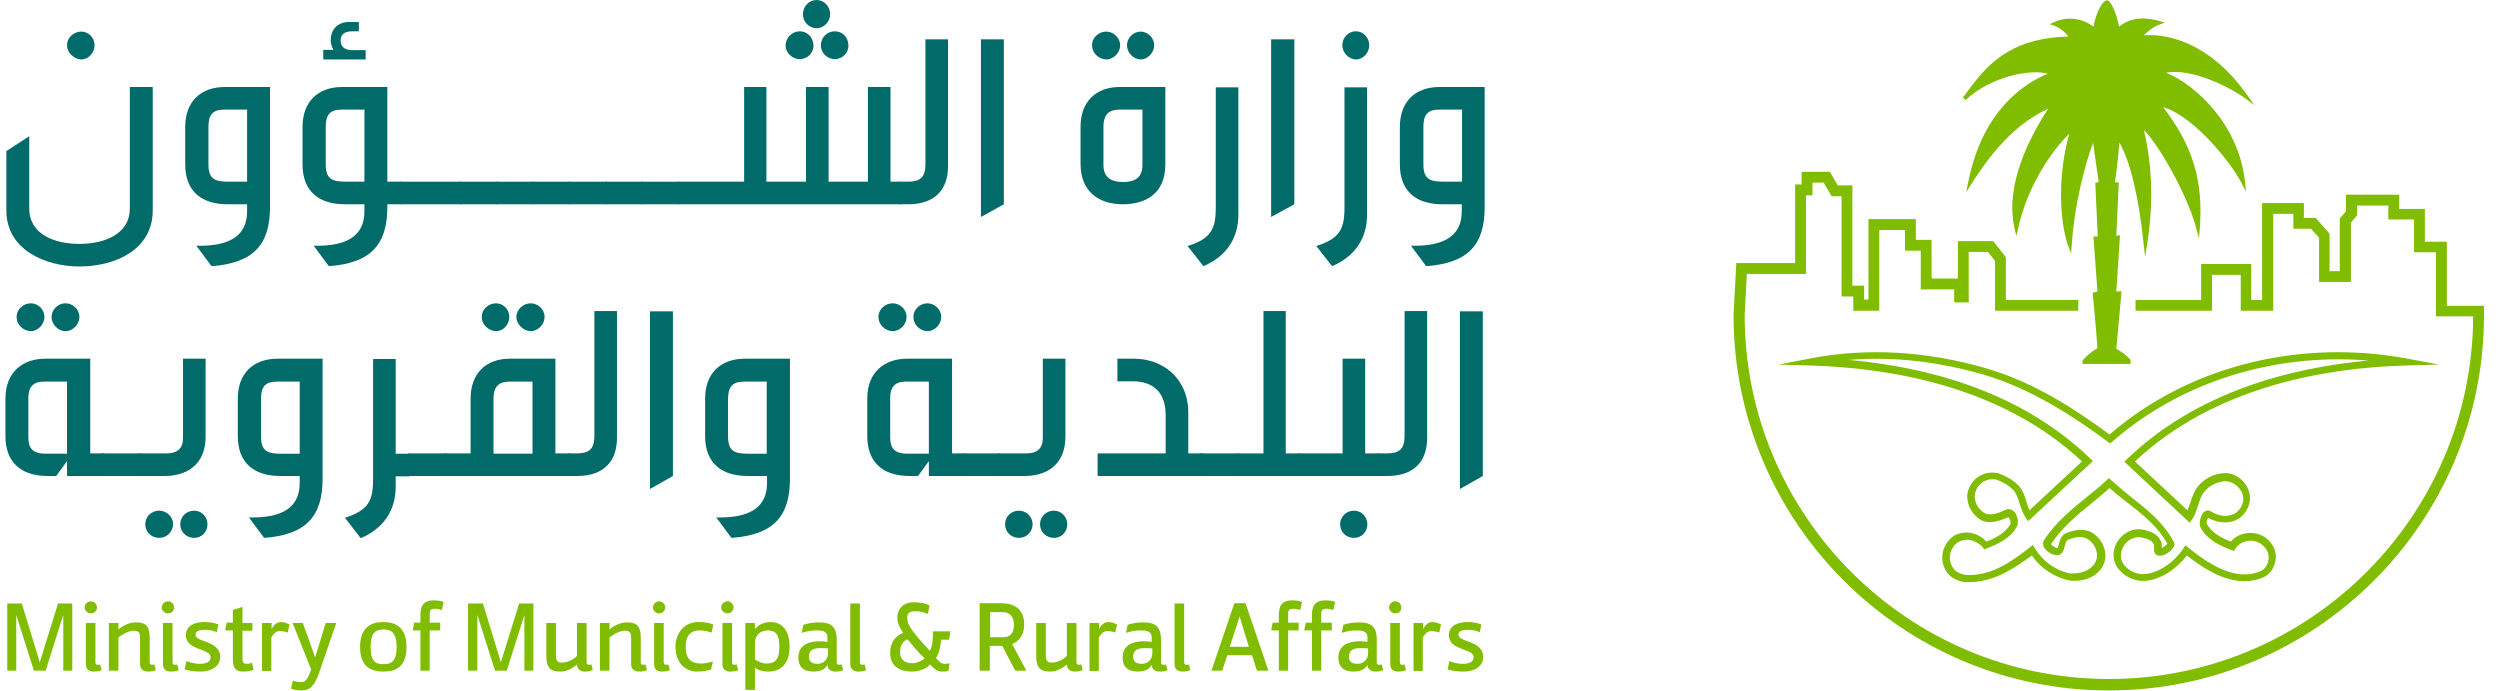 <svg width="152" height="42" viewBox="0 0 152 42" fill="none" xmlns="http://www.w3.org/2000/svg">
<path d="M4.074 2.749C4.074 2.298 4.47 1.921 4.94 1.921C5.392 1.921 5.749 2.298 5.749 2.749C5.749 3.201 5.392 3.615 4.94 3.615C4.47 3.596 4.074 3.182 4.074 2.749ZM7.894 5.289H9.286V12.797C9.286 15.205 6.972 16.202 4.827 16.202C2.814 16.202 0.387 15.224 0.387 12.797V9.184L1.779 8.281V12.665C1.779 14.283 3.36 14.829 4.827 14.829C6.389 14.829 7.894 14.208 7.894 12.684V5.289Z" fill="#006B68"/>
<path d="M15.024 6.663H13.651C12.917 6.663 12.673 6.983 12.673 7.717V9.993C12.673 10.934 13.105 11.047 13.952 11.047H15.024V6.663ZM11.939 14.942H12.146C13.783 14.942 15.024 14.452 15.024 12.853V12.42H13.839C12.315 12.42 11.261 11.687 11.261 9.993V7.717C11.261 6.23 12.146 5.289 13.689 5.289H16.417V12.59C16.417 14.866 15.42 15.995 12.861 16.183L11.939 14.942Z" fill="#006B68"/>
<path d="M22.157 6.663H20.784C20.05 6.663 19.805 6.983 19.805 7.717V9.993C19.805 10.934 20.238 11.047 21.085 11.047H22.157V6.663ZM19.655 3.596V3.032H20.276C20.163 2.843 20.107 2.636 20.107 2.448C20.107 1.865 20.464 1.338 21.217 1.338H21.819V1.903H21.424C20.953 1.903 20.709 2.091 20.709 2.467C20.709 2.881 21.01 3.05 21.424 3.05H22.233V3.615H19.655V3.596ZM23.55 12.42V12.59C23.55 14.867 22.552 15.995 19.994 16.183L19.072 14.942H19.279C20.916 14.942 22.157 14.453 22.157 12.853V12.42H20.972C19.448 12.42 18.394 11.687 18.394 9.993V7.717C18.394 6.23 19.279 5.289 20.822 5.289H23.55V11.047H24.396V12.42H23.55Z" fill="#006B68"/>
<path d="M28.067 11.047H24.304V12.42H28.067V11.047Z" fill="#006B68"/>
<path d="M30.265 11.047H27.951V12.42H30.265V11.047Z" fill="#006B68"/>
<path d="M32.465 11.047H30.151V12.42H32.465V11.047Z" fill="#006B68"/>
<path d="M34.686 11.047H32.371V12.42H34.686V11.047Z" fill="#006B68"/>
<path d="M36.889 11.047H34.575V12.42H36.889V11.047Z" fill="#006B68"/>
<path d="M39.106 11.047H36.792V12.42H39.106V11.047Z" fill="#006B68"/>
<path d="M41.31 11.047H38.996V12.42H41.31V11.047Z" fill="#006B68"/>
<path d="M49.645 1.714C49.175 1.714 48.818 1.319 48.818 0.868C48.818 0.397 49.175 0.002 49.645 0.002C50.116 0.002 50.473 0.397 50.473 0.868C50.473 1.319 50.097 1.714 49.645 1.714ZM50.756 3.596C50.285 3.596 49.909 3.201 49.909 2.768C49.909 2.298 50.266 1.903 50.756 1.903C51.226 1.903 51.583 2.279 51.583 2.768C51.602 3.22 51.207 3.596 50.756 3.596ZM48.629 3.596C48.159 3.596 47.764 3.201 47.764 2.768C47.764 2.298 48.159 1.903 48.629 1.903C49.081 1.903 49.457 2.279 49.457 2.768C49.476 3.22 49.081 3.596 48.629 3.596ZM41.216 12.42V11.047H45.243V5.289H46.597V11.047H49.006V5.289H50.379V11.047H52.769V5.289H54.142V11.047H54.726V12.42H41.216Z" fill="#006B68"/>
<path d="M54.629 12.421V11.047H55.175C55.928 11.047 56.266 10.802 56.266 9.993V2.392H57.64V10.106C57.64 11.461 56.906 12.421 55.212 12.421H54.629Z" fill="#006B68"/>
<path d="M59.64 13.192V2.392H61.033V12.421L59.64 13.192Z" fill="#006B68"/>
<path d="M68.52 2.749C68.52 2.298 68.915 1.921 69.348 1.921C69.799 1.921 70.175 2.317 70.175 2.749C70.175 3.201 69.78 3.615 69.348 3.615C68.896 3.596 68.52 3.201 68.52 2.749ZM69.46 6.663H68.087C67.504 6.663 67.09 6.87 67.09 7.717V10.031C67.09 10.84 67.635 11.066 68.275 11.066C68.934 11.066 69.46 10.859 69.46 10.031V6.663ZM66.394 2.749C66.394 2.298 66.789 1.921 67.259 1.921C67.711 1.921 68.106 2.317 68.106 2.749C68.106 3.201 67.711 3.615 67.259 3.615C66.77 3.596 66.394 3.201 66.394 2.749ZM70.853 9.993C70.853 11.837 69.573 12.42 68.275 12.42C66.845 12.42 65.697 11.687 65.697 9.956V7.717C65.697 6.174 66.638 5.289 68.087 5.289H70.853V9.993Z" fill="#006B68"/>
<path d="M72.207 14.96C73.618 14.509 73.919 13.944 73.919 12.627V5.308H75.293V13.041C75.293 14.509 74.54 15.6 73.167 16.183L72.207 14.96Z" fill="#006B68"/>
<path d="M77.284 13.192V2.392H78.695V12.421L77.284 13.192Z" fill="#006B68"/>
<path d="M81.613 2.749C81.613 2.297 81.97 1.902 82.44 1.902C82.892 1.902 83.249 2.297 83.249 2.749C83.249 3.201 82.892 3.615 82.44 3.615C81.97 3.596 81.613 3.182 81.613 2.749ZM80.032 14.96C81.443 14.509 81.744 13.944 81.744 12.627V5.308H83.118V13.041C83.118 14.509 82.365 15.6 80.992 16.183L80.032 14.96Z" fill="#006B68"/>
<path d="M88.894 6.663H87.52C86.787 6.663 86.542 6.983 86.542 7.717V9.993C86.542 10.934 86.975 11.047 87.821 11.047H88.894V6.663ZM85.789 14.942H85.996C87.633 14.942 88.875 14.452 88.875 12.853V12.42H87.69C86.166 12.42 85.112 11.687 85.112 9.993V7.717C85.112 6.23 85.996 5.289 87.539 5.289H90.267V12.59C90.267 14.866 89.289 15.995 86.711 16.183L85.789 14.942Z" fill="#006B68"/>
<path d="M3.134 19.269C3.134 18.817 3.53 18.441 3.981 18.441C4.433 18.441 4.828 18.817 4.828 19.269C4.828 19.721 4.433 20.135 3.981 20.135C3.53 20.135 3.134 19.721 3.134 19.269ZM4.075 23.201H2.702C2.118 23.201 1.723 23.408 1.723 24.218V26.551C1.723 27.172 1.893 27.585 2.796 27.585H4.075V23.201ZM1.008 19.269C1.008 18.817 1.403 18.441 1.874 18.441C2.325 18.441 2.702 18.817 2.702 19.269C2.702 19.721 2.307 20.135 1.874 20.135C1.385 20.116 1.008 19.721 1.008 19.269ZM4.075 28.94V28.037L3.417 28.94H2.909C1.196 28.94 0.331 28.037 0.331 26.513V24.236C0.331 22.599 1.403 21.809 2.758 21.809H5.486V27.567H6.333V28.94H4.075Z" fill="#006B68"/>
<path d="M8.532 27.567H6.218V28.94H8.532V27.567Z" fill="#006B68"/>
<path d="M10.959 31.876C10.959 31.424 11.317 31.048 11.806 31.048C12.257 31.048 12.615 31.424 12.615 31.876C12.615 32.346 12.257 32.703 11.806 32.703C11.335 32.703 10.959 32.346 10.959 31.876ZM9.68 32.703C9.209 32.703 8.833 32.346 8.833 31.876C8.833 31.424 9.19 31.048 9.68 31.048C10.131 31.048 10.526 31.424 10.526 31.876C10.508 32.346 10.131 32.703 9.68 32.703ZM8.438 28.94V27.567H10.112C10.809 27.567 11.128 27.247 11.128 26.626V21.809H12.502V26.551C12.502 28.244 11.354 28.94 10.018 28.94H8.438Z" fill="#006B68"/>
<path d="M18.222 23.202H16.849C16.115 23.202 15.87 23.521 15.87 24.255V26.532C15.87 27.473 16.303 27.586 17.149 27.586H18.222V23.202ZM15.136 31.462H15.343C16.98 31.462 18.222 30.973 18.222 29.373V28.94H17.037C15.513 28.94 14.459 28.207 14.459 26.513V24.236C14.459 22.75 15.343 21.809 16.886 21.809H19.614V29.11C19.614 31.386 18.617 32.515 16.058 32.703L15.136 31.462Z" fill="#006B68"/>
<path d="M20.972 31.48C22.383 31.029 22.684 30.464 22.684 29.147V21.828H24.058V27.586H24.923V28.959H24.058V29.58C24.058 31.048 23.305 32.139 21.931 32.722L20.972 31.48Z" fill="#006B68"/>
<path d="M27.123 27.567H24.809V28.94H27.123V27.567Z" fill="#006B68"/>
<path d="M31.398 19.269C31.398 18.817 31.811 18.441 32.263 18.441C32.715 18.441 33.11 18.817 33.11 19.269C33.11 19.721 32.715 20.135 32.263 20.135C31.811 20.116 31.398 19.721 31.398 19.269ZM32.376 23.201H31.003C30.419 23.201 30.005 23.408 30.005 24.255V27.585H32.376V23.201ZM29.29 19.269C29.29 18.817 29.685 18.441 30.156 18.441C30.607 18.441 30.965 18.817 30.965 19.269C30.965 19.721 30.607 20.135 30.156 20.135C29.685 20.116 29.29 19.721 29.29 19.269ZM27.032 28.94V27.567H28.613V24.236C28.613 22.694 29.554 21.809 31.003 21.809H33.768V27.567H34.615V28.94H27.032Z" fill="#006B68"/>
<path d="M34.52 28.941V27.567H35.046C35.799 27.567 36.138 27.322 36.138 26.513V18.912H37.511V26.626C37.511 27.981 36.777 28.941 35.084 28.941H34.52Z" fill="#006B68"/>
<path d="M39.521 29.73V18.93H40.913V28.94L39.521 29.73Z" fill="#006B68"/>
<path d="M46.635 23.202H45.262C44.528 23.202 44.265 23.521 44.265 24.255V26.532C44.265 27.473 44.697 27.586 45.544 27.586H46.617V23.202H46.635ZM43.55 31.462H43.757C45.394 31.462 46.635 30.973 46.635 29.373V28.94H45.45C43.926 28.94 42.872 28.207 42.872 26.513V24.236C42.872 22.75 43.757 21.809 45.3 21.809H48.028V29.11C48.028 31.386 47.049 32.515 44.472 32.703L43.55 31.462Z" fill="#006B68"/>
<path d="M55.534 19.269C55.534 18.817 55.929 18.441 56.381 18.441C56.832 18.441 57.227 18.817 57.227 19.269C57.227 19.721 56.832 20.135 56.381 20.135C55.91 20.116 55.534 19.721 55.534 19.269ZM56.475 23.201H55.101C54.518 23.201 54.123 23.408 54.123 24.218V26.551C54.123 27.172 54.292 27.585 55.195 27.585H56.475V23.201ZM53.408 19.269C53.408 18.817 53.803 18.441 54.273 18.441C54.725 18.441 55.12 18.817 55.12 19.269C55.12 19.721 54.725 20.135 54.273 20.135C53.784 20.116 53.408 19.721 53.408 19.269ZM56.475 28.94V28.037L55.816 28.94H55.308C53.596 28.94 52.73 28.037 52.73 26.513V24.236C52.73 22.599 53.803 21.809 55.158 21.809H57.886V27.567H58.714V28.94H56.475Z" fill="#006B68"/>
<path d="M60.803 27.567H58.62V28.94H60.803V27.567Z" fill="#006B68"/>
<path d="M63.234 31.876C63.234 31.424 63.591 31.048 64.081 31.048C64.532 31.048 64.89 31.424 64.89 31.876C64.89 32.346 64.532 32.703 64.081 32.703C63.61 32.703 63.234 32.346 63.234 31.876ZM61.955 32.703C61.484 32.703 61.108 32.346 61.108 31.876C61.108 31.424 61.465 31.048 61.955 31.048C62.406 31.048 62.782 31.424 62.782 31.876C62.782 32.346 62.406 32.703 61.955 32.703ZM60.713 28.94V27.567H62.387C63.083 27.567 63.403 27.247 63.403 26.626V21.809H64.777V26.551C64.777 28.244 63.648 28.94 62.293 28.94H60.713Z" fill="#006B68"/>
<path d="M66.734 28.94V27.567H70.873V25.253C70.873 23.729 69.989 23.183 68.86 23.183H67.938V21.809H68.954C70.629 21.809 72.247 22.938 72.247 25.102V27.567H73.112V28.94H66.734Z" fill="#006B68"/>
<path d="M75.292 27.567H72.978V28.94H75.292V27.567Z" fill="#006B68"/>
<path d="M75.201 28.941V27.567H76.82V18.912H78.174V27.567H79.04V28.941H75.201Z" fill="#006B68"/>
<path d="M81.48 31.876C81.48 31.424 81.838 31.048 82.327 31.048C82.778 31.048 83.136 31.424 83.136 31.876C83.136 32.346 82.778 32.703 82.327 32.703C81.838 32.703 81.48 32.346 81.48 31.876ZM78.94 28.94V27.567H81.631V21.809H83.004V27.567H83.87V28.94H78.94Z" fill="#006B68"/>
<path d="M83.761 28.941V27.567H84.306C85.059 27.567 85.398 27.322 85.398 26.513V18.912H86.771V26.626C86.771 27.981 86.037 28.941 84.344 28.941H83.761Z" fill="#006B68"/>
<path d="M88.762 29.73V18.93H90.154V28.94L88.762 29.73Z" fill="#006B68"/>
<path d="M3.848 40.775V37.389L2.776 40.775H2.061L0.988 37.389V40.775H0.442V36.692H1.327L2.418 40.267L3.528 36.692H4.394V40.775H3.848Z" fill="#80BC00"/>
<path d="M6.18 40.738C6.067 40.794 5.917 40.832 5.691 40.832C5.597 40.832 5.22 40.813 5.22 40.399V37.878H5.804V40.267C5.804 40.361 5.841 40.418 5.935 40.418C5.973 40.418 6.03 40.418 6.086 40.399L6.18 40.738ZM5.522 37.294C5.333 37.294 5.145 37.125 5.145 36.937C5.145 36.73 5.333 36.56 5.522 36.56C5.728 36.56 5.898 36.73 5.898 36.937C5.898 37.144 5.728 37.294 5.522 37.294Z" fill="#80BC00"/>
<path d="M9.478 40.738C9.365 40.794 9.214 40.832 9.007 40.832C8.913 40.832 8.518 40.813 8.518 40.399V38.819C8.518 38.442 8.424 38.348 8.142 38.348C7.747 38.348 7.333 38.649 7.201 38.762V40.775H6.618V37.878H7.201V38.273C7.427 38.066 7.859 37.84 8.236 37.84C8.781 37.84 9.101 37.972 9.101 38.781V40.267C9.101 40.361 9.139 40.418 9.233 40.418C9.271 40.418 9.327 40.418 9.384 40.399L9.478 40.738Z" fill="#80BC00"/>
<path d="M10.866 40.738C10.754 40.794 10.603 40.832 10.377 40.832C10.283 40.832 9.907 40.813 9.907 40.399V37.878H10.49V40.267C10.49 40.361 10.528 40.418 10.622 40.418C10.659 40.418 10.716 40.418 10.772 40.399L10.866 40.738ZM10.208 37.294C10.02 37.294 9.832 37.125 9.832 36.937C9.832 36.73 10.02 36.56 10.208 36.56C10.415 36.56 10.584 36.73 10.584 36.937C10.584 37.144 10.434 37.294 10.208 37.294Z" fill="#80BC00"/>
<path d="M11.338 40.192C11.489 40.267 11.846 40.361 12.11 40.361C12.524 40.361 12.806 40.267 12.806 39.947C12.806 39.421 11.301 39.552 11.301 38.63C11.301 37.991 11.903 37.821 12.448 37.821C12.806 37.821 13.069 37.878 13.276 37.972L13.182 38.442C12.956 38.329 12.693 38.292 12.467 38.292C12.072 38.292 11.884 38.386 11.884 38.593C11.884 39.063 13.389 38.931 13.389 39.947C13.389 40.493 12.862 40.832 12.223 40.832C11.771 40.832 11.47 40.775 11.225 40.7L11.338 40.192Z" fill="#80BC00"/>
<path d="M15.419 40.719C15.212 40.794 15.099 40.832 14.761 40.832C14.366 40.832 14.159 40.663 14.159 40.079V38.329H13.688L13.782 37.859H14.159V37.088L14.742 36.899V37.878H15.344V38.348H14.742V40.023C14.742 40.324 14.817 40.361 15.043 40.361C15.118 40.361 15.269 40.324 15.325 40.286L15.419 40.719Z" fill="#80BC00"/>
<path d="M15.931 40.775V37.878H16.515V38.254C16.628 37.991 16.853 37.821 17.06 37.821C17.286 37.821 17.456 37.897 17.606 37.972L17.493 38.461C17.343 38.405 17.192 38.367 17.004 38.367C16.741 38.367 16.571 38.63 16.496 38.762V40.794H15.931V40.775Z" fill="#80BC00"/>
<path d="M17.79 37.878H18.411L19.163 39.966L19.803 37.878H20.443L19.408 40.888C19.107 41.754 18.825 41.98 18.298 41.98C18.034 41.98 17.771 41.904 17.696 41.867L17.809 41.377C17.94 41.434 18.128 41.471 18.298 41.471C18.448 41.471 18.674 41.471 18.919 40.7L17.79 37.878Z" fill="#80BC00"/>
<path d="M24.114 39.345C24.114 38.442 23.775 38.273 23.323 38.273C22.853 38.273 22.533 38.442 22.533 39.345C22.533 40.248 22.853 40.38 23.323 40.38C23.775 40.38 24.114 40.23 24.114 39.345ZM21.893 39.345C21.893 38.141 22.552 37.821 23.305 37.821C24.057 37.821 24.716 38.141 24.716 39.345C24.716 40.55 24.057 40.832 23.305 40.832C22.571 40.832 21.893 40.55 21.893 39.345Z" fill="#80BC00"/>
<path d="M25.561 40.775V38.329H25.091L25.185 37.859H25.561V37.445C25.561 36.937 25.655 36.504 26.37 36.504C26.596 36.504 26.784 36.523 26.973 36.598L26.86 37.087C26.728 37.05 26.596 37.012 26.465 37.012C26.201 37.012 26.126 37.069 26.126 37.37V37.859H26.765V38.329H26.126V40.775H25.561Z" fill="#80BC00"/>
<path d="M31.883 40.775V37.389L30.811 40.775H30.096L29.023 37.389V40.775H28.459V36.692H29.362L30.453 40.267L31.564 36.692H32.429V40.775H31.883Z" fill="#80BC00"/>
<path d="M36.04 40.738C35.927 40.794 35.758 40.832 35.569 40.832C35.099 40.832 35.08 40.455 35.08 40.399C34.892 40.568 34.497 40.832 34.102 40.832C33.556 40.832 33.218 40.7 33.218 39.891V37.878H33.801V39.816C33.801 40.211 33.914 40.286 34.177 40.286C34.553 40.286 34.967 40.023 35.08 39.872V37.878H35.663V40.267C35.663 40.361 35.72 40.418 35.814 40.418C35.852 40.418 35.908 40.418 35.965 40.399L36.04 40.738Z" fill="#80BC00"/>
<path d="M39.334 40.738C39.221 40.794 39.071 40.832 38.864 40.832C38.77 40.832 38.374 40.813 38.374 40.399V38.819C38.374 38.442 38.28 38.348 37.998 38.348C37.603 38.348 37.189 38.649 37.057 38.762V40.775H36.474V37.878H37.057V38.273C37.283 38.066 37.716 37.84 38.092 37.84C38.638 37.84 38.958 37.972 38.958 38.781V40.267C38.958 40.361 38.995 40.418 39.089 40.418C39.127 40.418 39.183 40.418 39.24 40.399L39.334 40.738Z" fill="#80BC00"/>
<path d="M40.729 40.738C40.616 40.794 40.466 40.832 40.24 40.832C40.146 40.832 39.77 40.813 39.77 40.399V37.878H40.353V40.267C40.353 40.361 40.391 40.418 40.485 40.418C40.522 40.418 40.579 40.418 40.635 40.399L40.729 40.738ZM40.071 37.294C39.883 37.294 39.694 37.125 39.694 36.937C39.694 36.73 39.883 36.56 40.071 36.56C40.278 36.56 40.447 36.73 40.447 36.937C40.428 37.144 40.278 37.294 40.071 37.294Z" fill="#80BC00"/>
<path d="M43.232 40.7C43.025 40.775 42.706 40.832 42.367 40.832C41.821 40.832 41.069 40.455 41.069 39.308C41.069 38.668 41.464 37.821 42.461 37.821C42.856 37.821 43.157 37.878 43.364 37.972L43.27 38.461C43.082 38.386 42.762 38.329 42.536 38.329C41.765 38.329 41.69 38.95 41.69 39.345C41.69 40.117 42.085 40.343 42.63 40.343C42.819 40.343 43.176 40.286 43.345 40.211L43.232 40.7Z" fill="#80BC00"/>
<path d="M44.884 40.738C44.772 40.794 44.621 40.832 44.395 40.832C44.301 40.832 43.925 40.813 43.925 40.399V37.878H44.508V40.267C44.508 40.361 44.546 40.418 44.64 40.418C44.677 40.418 44.734 40.418 44.79 40.399L44.884 40.738ZM44.226 37.294C44.038 37.294 43.849 37.125 43.849 36.937C43.849 36.73 44.038 36.56 44.226 36.56C44.433 36.56 44.602 36.73 44.602 36.937C44.583 37.144 44.433 37.294 44.226 37.294Z" fill="#80BC00"/>
<path d="M45.899 40.079C46.031 40.211 46.35 40.343 46.576 40.343C47.103 40.343 47.385 40.136 47.385 39.345C47.385 38.649 47.216 38.329 46.67 38.329C46.162 38.329 45.899 38.706 45.899 39.082V40.079ZM45.316 41.942V37.878H45.899V38.254C46.049 38.066 46.331 37.821 46.858 37.821C47.404 37.821 48.006 38.16 48.006 39.327C48.006 40.173 47.63 40.832 46.708 40.832C46.313 40.832 46.012 40.7 45.899 40.587V41.942H45.316Z" fill="#80BC00"/>
<path d="M50.327 39.421C50.233 39.421 50.026 39.402 49.913 39.402C49.442 39.402 49.179 39.533 49.179 39.929C49.179 40.343 49.555 40.361 49.706 40.361C50.063 40.361 50.346 40.098 50.346 39.722V39.421H50.327ZM51.267 40.738C51.117 40.813 51.004 40.832 50.797 40.832C50.364 40.832 50.308 40.531 50.308 40.418C50.214 40.587 50.026 40.832 49.461 40.832C48.822 40.832 48.539 40.512 48.539 39.985C48.539 39.214 49.16 38.988 49.837 38.988C49.988 38.988 50.233 39.007 50.308 39.026V38.762C50.308 38.348 49.95 38.329 49.612 38.329C49.254 38.329 48.953 38.405 48.746 38.48L48.84 37.991C49.047 37.915 49.405 37.84 49.762 37.84C50.515 37.84 50.872 38.066 50.872 38.913V40.267C50.872 40.38 50.91 40.418 51.023 40.418C51.079 40.418 51.117 40.418 51.173 40.399L51.267 40.738Z" fill="#80BC00"/>
<path d="M52.657 40.738C52.544 40.794 52.394 40.832 52.187 40.832C52.093 40.832 51.697 40.813 51.697 40.399V36.692H52.281V40.267C52.281 40.361 52.318 40.418 52.412 40.418C52.45 40.418 52.506 40.418 52.563 40.399L52.657 40.738Z" fill="#80BC00"/>
<path d="M55.178 38.875C55.027 38.931 54.726 39.082 54.726 39.647C54.726 40.192 55.121 40.324 55.479 40.324C55.78 40.324 56.1 40.154 56.213 40.023C55.874 39.722 55.479 39.233 55.178 38.875ZM57.661 40.794C57.548 40.832 57.379 40.832 57.266 40.832C57.003 40.832 56.758 40.644 56.551 40.399C56.325 40.644 55.93 40.832 55.441 40.832C54.707 40.832 54.124 40.512 54.124 39.722C54.124 38.913 54.576 38.612 54.914 38.48C54.764 38.273 54.557 37.934 54.557 37.539C54.557 37.069 54.877 36.617 55.554 36.617C55.987 36.617 56.307 36.711 56.514 36.805L56.42 37.332C56.175 37.219 55.912 37.163 55.648 37.163C55.347 37.163 55.159 37.257 55.159 37.558C55.159 38.028 55.479 38.423 56.532 39.571C56.702 39.251 56.721 38.913 56.721 38.386H57.793L57.699 38.894H57.21C57.21 39.157 57.135 39.665 56.909 40.004C57.135 40.267 57.229 40.361 57.455 40.361C57.548 40.361 57.661 40.343 57.737 40.324L57.661 40.794Z" fill="#80BC00"/>
<path d="M61.01 38.743C61.311 38.743 61.65 38.593 61.65 37.991C61.65 37.52 61.387 37.219 61.01 37.219H60.201V38.743H61.01ZM61.725 40.775L60.935 39.27H60.182V40.775H59.562V36.674H60.86C61.857 36.674 62.271 37.2 62.271 37.972C62.271 38.555 62.008 38.969 61.537 39.157L62.403 40.775H61.725Z" fill="#80BC00"/>
<path d="M65.824 40.738C65.711 40.794 65.542 40.832 65.354 40.832C64.883 40.832 64.864 40.455 64.864 40.399C64.676 40.568 64.281 40.832 63.886 40.832C63.34 40.832 63.002 40.7 63.002 39.891V37.878H63.585V39.816C63.585 40.211 63.698 40.286 63.961 40.286C64.338 40.286 64.751 40.023 64.864 39.872V37.878H65.448V40.267C65.448 40.361 65.504 40.418 65.598 40.418C65.636 40.418 65.692 40.418 65.749 40.399L65.824 40.738Z" fill="#80BC00"/>
<path d="M66.242 40.775V37.878H66.825V38.254C66.938 37.991 67.164 37.821 67.371 37.821C67.597 37.821 67.766 37.897 67.916 37.972L67.803 38.461C67.653 38.405 67.502 38.367 67.314 38.367C67.07 38.367 66.882 38.63 66.806 38.762V40.794H66.242V40.775Z" fill="#80BC00"/>
<path d="M70.043 39.421C69.949 39.421 69.742 39.402 69.629 39.402C69.159 39.402 68.895 39.533 68.895 39.929C68.895 40.343 69.272 40.361 69.422 40.361C69.779 40.361 70.062 40.098 70.062 39.722V39.421H70.043ZM70.984 40.738C70.833 40.813 70.72 40.832 70.513 40.832C70.081 40.832 70.024 40.531 70.024 40.418C69.93 40.587 69.742 40.832 69.177 40.832C68.538 40.832 68.255 40.512 68.255 39.985C68.255 39.214 68.876 38.988 69.554 38.988C69.704 38.988 69.949 39.007 70.024 39.026V38.762C70.024 38.348 69.667 38.329 69.328 38.329C68.97 38.329 68.669 38.405 68.462 38.48L68.556 37.991C68.763 37.915 69.121 37.84 69.478 37.84C70.231 37.84 70.588 38.066 70.588 38.913V40.267C70.588 40.38 70.626 40.418 70.739 40.418C70.796 40.418 70.833 40.418 70.89 40.399L70.984 40.738Z" fill="#80BC00"/>
<path d="M72.373 40.738C72.26 40.794 72.11 40.832 71.903 40.832C71.809 40.832 71.414 40.813 71.414 40.399V36.692H71.997V40.267C71.997 40.361 72.034 40.418 72.129 40.418C72.166 40.418 72.223 40.418 72.279 40.399L72.373 40.738Z" fill="#80BC00"/>
<path d="M75.369 37.483L74.767 39.327H75.933L75.369 37.483ZM76.423 40.775L76.122 39.835H74.616L74.315 40.775H73.657L75.049 36.674H75.726L77.119 40.775H76.423Z" fill="#80BC00"/>
<path d="M79.767 40.775V38.329H79.297L79.391 37.859H79.767V37.445C79.767 36.937 79.862 36.504 80.576 36.504C80.802 36.504 80.99 36.523 81.179 36.598L81.066 37.087C80.934 37.05 80.783 37.012 80.671 37.012C80.407 37.012 80.332 37.069 80.332 37.37V37.859H80.972V38.329H80.332V40.775H79.767ZM77.754 40.775V38.329H77.284L77.378 37.859H77.754V37.445C77.754 36.937 77.848 36.504 78.563 36.504C78.789 36.504 78.977 36.523 79.165 36.598L79.052 37.087C78.921 37.05 78.77 37.012 78.657 37.012C78.394 37.012 78.319 37.069 78.319 37.37V37.859H78.958V38.329H78.319V40.775H77.754Z" fill="#80BC00"/>
<path d="M83.161 39.421C83.067 39.421 82.86 39.402 82.747 39.402C82.276 39.402 82.013 39.533 82.013 39.929C82.013 40.343 82.389 40.361 82.54 40.361C82.897 40.361 83.18 40.098 83.18 39.722V39.421H83.161ZM84.102 40.738C83.951 40.813 83.838 40.832 83.631 40.832C83.198 40.832 83.142 40.531 83.142 40.418C83.048 40.587 82.86 40.832 82.295 40.832C81.656 40.832 81.373 40.512 81.373 39.985C81.373 39.214 81.994 38.988 82.672 38.988C82.822 38.988 83.067 39.007 83.142 39.026V38.762C83.142 38.348 82.784 38.329 82.446 38.329C82.088 38.329 81.787 38.405 81.58 38.48L81.674 37.991C81.881 37.915 82.239 37.84 82.596 37.84C83.349 37.84 83.706 38.066 83.706 38.913V40.267C83.706 40.38 83.744 40.418 83.857 40.418C83.913 40.418 83.951 40.418 84.007 40.399L84.102 40.738Z" fill="#80BC00"/>
<path d="M85.488 40.738C85.375 40.794 85.224 40.832 84.998 40.832C84.904 40.832 84.528 40.813 84.528 40.399V37.878H85.111V40.267C85.111 40.361 85.149 40.418 85.243 40.418C85.281 40.418 85.337 40.418 85.394 40.399L85.488 40.738ZM84.829 37.294C84.641 37.294 84.453 37.125 84.453 36.937C84.453 36.73 84.641 36.56 84.829 36.56C85.036 36.56 85.205 36.73 85.205 36.937C85.205 37.144 85.055 37.294 84.829 37.294Z" fill="#80BC00"/>
<path d="M85.942 40.775V37.878H86.525V38.254C86.638 37.991 86.864 37.821 87.071 37.821C87.296 37.821 87.466 37.897 87.616 37.972L87.503 38.461C87.353 38.405 87.202 38.367 87.014 38.367C86.751 38.367 86.581 38.63 86.506 38.762V40.794H85.942V40.775Z" fill="#80BC00"/>
<path d="M88.127 40.192C88.278 40.267 88.635 40.361 88.899 40.361C89.312 40.361 89.595 40.267 89.595 39.947C89.595 39.421 88.09 39.552 88.09 38.63C88.09 37.991 88.692 37.821 89.237 37.821C89.595 37.821 89.858 37.878 90.065 37.972L89.971 38.442C89.745 38.329 89.482 38.292 89.256 38.292C88.861 38.292 88.673 38.386 88.673 38.593C88.673 39.063 90.178 38.931 90.178 39.947C90.178 40.493 89.67 40.832 89.011 40.832C88.56 40.832 88.259 40.775 88.014 40.7L88.127 40.192Z" fill="#80BC00"/>
<path d="M128.222 41.979C115.634 41.979 105.399 31.744 105.399 19.156L105.568 15.995H109.143V11.216H109.538V10.445H111.25L111.74 11.273H112.624V17.369H113.339V18.215H113.602V13.323H116.481V14.584H117.441V16.936H119.04V14.659H121.185L121.956 15.638V18.234H126.359V18.893H121.298V15.863L120.865 15.318H119.698V18.385H118.814V17.595H116.782V15.242H115.823V13.982H114.261V18.893H112.68V18.027H111.965V11.931H111.363L110.874 11.103H110.197V11.875H109.802V16.654H106.208L106.076 19.156C106.076 31.349 116.011 41.283 128.222 41.283C140.414 41.283 150.33 31.386 150.368 19.231H148.11V15.337H146.774V13.342H145.212V12.495H143.312V13.098L142.936 13.53V17.143H140.998V14.452L140.508 13.907H139.436V13.004H138.213V18.893H136.237V16.71H134.487V18.893H129.84V18.234H133.829V16.052H136.877V18.234H137.536V12.345H140.076V13.248H140.791L141.637 14.208V16.484H142.258V13.286L142.635 12.853V11.837H145.871V12.702H147.432V14.697H148.768V18.592H151.026V19.175C151.026 31.762 140.791 41.979 128.222 41.979Z" fill="#80BC00"/>
<path d="M119.586 32.816C119.398 32.816 119.21 32.873 119.04 32.967C118.57 33.306 118.401 33.945 118.702 34.453C118.814 34.698 119.059 34.848 119.417 34.942C119.511 34.942 119.624 34.961 119.755 34.961C121.166 34.961 122.371 34.096 123.405 33.287L123.594 33.136L123.725 33.343C124.196 34.133 125.005 34.698 125.87 34.867C125.927 34.867 125.983 34.867 126.058 34.867C126.679 34.867 127.357 34.566 127.488 33.926C127.564 33.456 127.281 32.948 126.83 32.722C126.548 32.609 126.209 32.628 125.739 32.816C125.626 32.854 125.588 33.004 125.532 33.211C125.475 33.437 125.4 33.757 125.061 33.757C124.817 33.757 124.421 33.55 124.271 33.268C124.196 33.117 124.196 32.948 124.29 32.816C125.005 31.744 125.927 30.991 126.83 30.257C127.244 29.919 127.677 29.58 128.072 29.204L128.222 29.072L128.373 29.204C128.768 29.561 129.182 29.9 129.596 30.239C130.555 30.991 131.534 31.763 132.155 32.929C132.192 32.986 132.23 33.08 132.173 33.211C132.079 33.437 131.703 33.757 131.402 33.776C131.233 33.813 131.12 33.757 131.063 33.701C130.95 33.588 130.969 33.456 130.969 33.324C130.969 33.23 130.969 33.136 130.95 33.099C130.819 32.816 130.536 32.76 130.235 32.685C129.69 32.553 129.106 32.967 128.975 33.55C128.918 33.813 128.956 34.077 129.106 34.303C129.408 34.698 129.821 34.905 130.292 34.905C131.233 34.905 132.249 34.114 132.738 33.362L132.87 33.155L133.058 33.306C133.999 34.058 135.222 34.924 136.463 34.924C136.802 34.924 137.122 34.867 137.423 34.735C137.649 34.641 137.818 34.434 137.893 34.171C137.969 33.889 137.931 33.588 137.762 33.362C137.555 33.061 137.216 32.873 136.84 32.873C136.463 32.873 136.106 33.061 135.918 33.343L135.824 33.494L135.654 33.437C135.015 33.193 134.224 32.835 133.829 32.139C133.679 31.913 133.754 31.556 133.867 31.311C133.999 31.085 134.13 31.029 134.243 31.029C134.281 31.029 134.337 31.048 134.375 31.066C134.676 31.255 134.996 31.367 135.297 31.367C135.842 31.367 136.238 31.048 136.369 30.54C136.426 30.276 136.369 29.994 136.2 29.768C136.031 29.524 135.786 29.354 135.504 29.279C135.466 29.279 135.391 29.26 135.334 29.26C134.845 29.26 134.356 29.505 134.036 29.881C133.829 30.126 133.735 30.427 133.641 30.747C133.547 31.029 133.453 31.311 133.284 31.575L133.133 31.781L129.163 28.075L129.332 27.905C133.603 23.804 139.304 22.355 143.99 21.922C143.387 21.866 142.785 21.847 142.183 21.847C137.009 21.847 132.117 23.634 128.429 26.852L128.297 26.965L128.147 26.852C126.209 25.422 123.612 23.672 120.64 22.788C117.855 21.979 115.07 21.659 112.398 21.884C117.083 22.298 122.803 23.747 127.074 27.868L127.244 28.037L123.311 31.687L123.161 31.48C122.991 31.217 122.897 30.935 122.803 30.652C122.709 30.333 122.615 30.032 122.408 29.787C122.126 29.505 121.825 29.335 121.411 29.166C120.771 29.034 120.207 29.392 120.075 30.032C120 30.502 120.282 31.01 120.734 31.236C120.79 31.255 120.884 31.273 120.997 31.273C121.298 31.273 121.58 31.16 121.863 31.029L121.994 30.972C122.051 30.953 122.088 30.953 122.126 30.953C122.295 30.953 122.465 31.066 122.578 31.273C122.69 31.499 122.747 31.838 122.596 32.064C122.22 32.741 121.43 33.099 120.79 33.343L120.64 33.4L120.545 33.268C120.301 33.004 119.943 32.816 119.586 32.816ZM119.736 35.394C119.605 35.394 119.473 35.394 119.322 35.375C118.814 35.243 118.476 35.018 118.288 34.66C117.892 33.964 118.099 33.08 118.777 32.59C119.454 32.195 120.282 32.383 120.771 32.929C121.317 32.722 121.919 32.402 122.22 31.894C122.239 31.857 122.258 31.781 122.22 31.65C122.182 31.537 122.145 31.48 122.107 31.443L122.013 31.48C121.712 31.612 121.355 31.744 120.978 31.744C120.828 31.744 120.696 31.725 120.545 31.669C119.906 31.349 119.529 30.652 119.623 29.975C119.793 29.223 120.395 28.733 121.129 28.733C121.26 28.733 121.373 28.752 121.505 28.771L121.543 28.79C122.013 28.978 122.371 29.166 122.728 29.524C123.01 29.843 123.123 30.201 123.217 30.558C123.274 30.728 123.33 30.878 123.387 31.029L126.585 28.056C121.712 23.484 114.957 22.374 110.122 22.223L108.127 22.167L110.084 21.79C113.49 21.132 117.121 21.339 120.752 22.392C123.744 23.258 126.322 24.989 128.26 26.419C132.004 23.183 136.934 21.414 142.164 21.414C143.557 21.414 144.93 21.546 146.285 21.79L148.298 22.167L146.266 22.223C141.431 22.355 134.676 23.484 129.803 28.056L133.001 31.029C133.058 30.878 133.114 30.709 133.171 30.558C133.284 30.22 133.396 29.862 133.66 29.542C134.111 28.997 134.883 28.677 135.56 28.79C135.974 28.884 136.313 29.128 136.539 29.467C136.783 29.825 136.858 30.22 136.764 30.596C136.576 31.311 136.012 31.763 135.278 31.763C134.939 31.763 134.582 31.669 134.243 31.48C134.187 31.593 134.13 31.8 134.187 31.875C134.488 32.402 135.09 32.722 135.635 32.929C135.918 32.59 136.35 32.402 136.821 32.402C137.348 32.402 137.837 32.647 138.119 33.08C138.364 33.418 138.439 33.851 138.307 34.265C138.194 34.66 137.931 34.961 137.592 35.112C137.235 35.262 136.858 35.337 136.463 35.337C135.165 35.337 133.923 34.529 132.964 33.776C132.362 34.566 131.308 35.319 130.292 35.319C129.69 35.319 129.144 35.036 128.749 34.529C128.523 34.19 128.448 33.776 128.542 33.4C128.711 32.703 129.351 32.177 130.028 32.177C130.141 32.177 130.235 32.195 130.348 32.214C130.706 32.308 131.12 32.402 131.346 32.835C131.44 32.967 131.44 33.155 131.44 33.306C131.534 33.287 131.703 33.136 131.778 33.061C131.214 32.026 130.311 31.311 129.37 30.577C128.994 30.295 128.617 29.994 128.26 29.674C127.902 30.013 127.507 30.314 127.15 30.615C126.228 31.367 125.381 32.064 124.704 33.08C124.722 33.155 124.967 33.324 125.099 33.324C125.118 33.287 125.155 33.174 125.174 33.099C125.231 32.854 125.325 32.534 125.644 32.402C126.228 32.177 126.66 32.158 127.093 32.327C127.714 32.647 128.09 33.343 127.996 34.002C127.789 35.018 126.736 35.394 125.87 35.3C124.948 35.131 124.083 34.566 123.537 33.776C122.427 34.585 121.185 35.394 119.736 35.394Z" fill="#80BC00"/>
<path d="M136.518 5.986L137.064 6.399L136.669 5.835C134.11 2.185 131.25 2.072 130.347 2.147C130.535 1.959 130.855 1.658 131.306 1.489L131.626 1.376L131.306 1.282C130.629 1.093 129.67 0.943 128.842 1.62C128.71 0.924 128.409 0.19 128.202 0.059C128.145 0.021 128.089 0.021 128.07 0.021C127.844 0.077 127.468 0.661 127.28 1.62C126.697 1.15 125.699 0.943 124.872 1.357L124.627 1.47L124.89 1.564C124.89 1.564 125.436 1.752 125.756 2.222C122.03 2.316 120.676 4.142 119.584 5.609C119.509 5.722 119.434 5.816 119.34 5.929L119.509 6.08C121.033 4.668 123.385 4.179 124.514 4.48C123.159 5.026 120.544 6.625 119.66 11.103L119.547 11.687L119.867 11.179C121.353 8.827 122.821 7.397 124.533 6.606C123.423 8.3 121.88 11.235 122.482 13.869L122.595 14.358L122.708 13.869C123.272 11.273 124.796 9.109 125.812 8.13C125.003 11.009 125.323 13.794 125.737 14.923L125.925 15.412L125.963 14.885C126.113 12.496 126.772 9.937 127.261 8.695L127.6 11.066L127.393 11.122L127.543 14.377H127.28L127.525 17.726L127.224 17.802L127.242 17.896C127.242 17.915 127.449 20.003 127.525 21.17C127.129 21.377 126.734 21.772 126.621 21.903V22.129H129.538V21.922L129.557 21.903C129.256 21.546 128.842 21.301 128.672 21.207L128.992 17.707L128.672 17.726L128.898 14.302L128.672 14.34L128.823 11.085H128.578C128.635 10.802 128.748 10.012 128.86 8.676C129.5 9.749 130.046 11.988 130.328 14.791L130.422 15.619L130.554 14.791C131.1 11.404 130.573 8.808 130.347 7.905C131.212 8.751 132.943 11.724 133.527 13.85L133.696 14.49L133.752 13.832C133.959 10.99 133.32 8.845 131.513 6.512C132.247 6.719 133.15 7.34 134.091 8.281C134.975 9.165 135.841 10.275 136.293 11.141L136.556 11.649L136.5 11.085C136.142 7.622 133.546 5.176 131.702 4.424C133.32 4.104 135.766 5.421 136.518 5.986Z" fill="#80BC00"/>
</svg>
